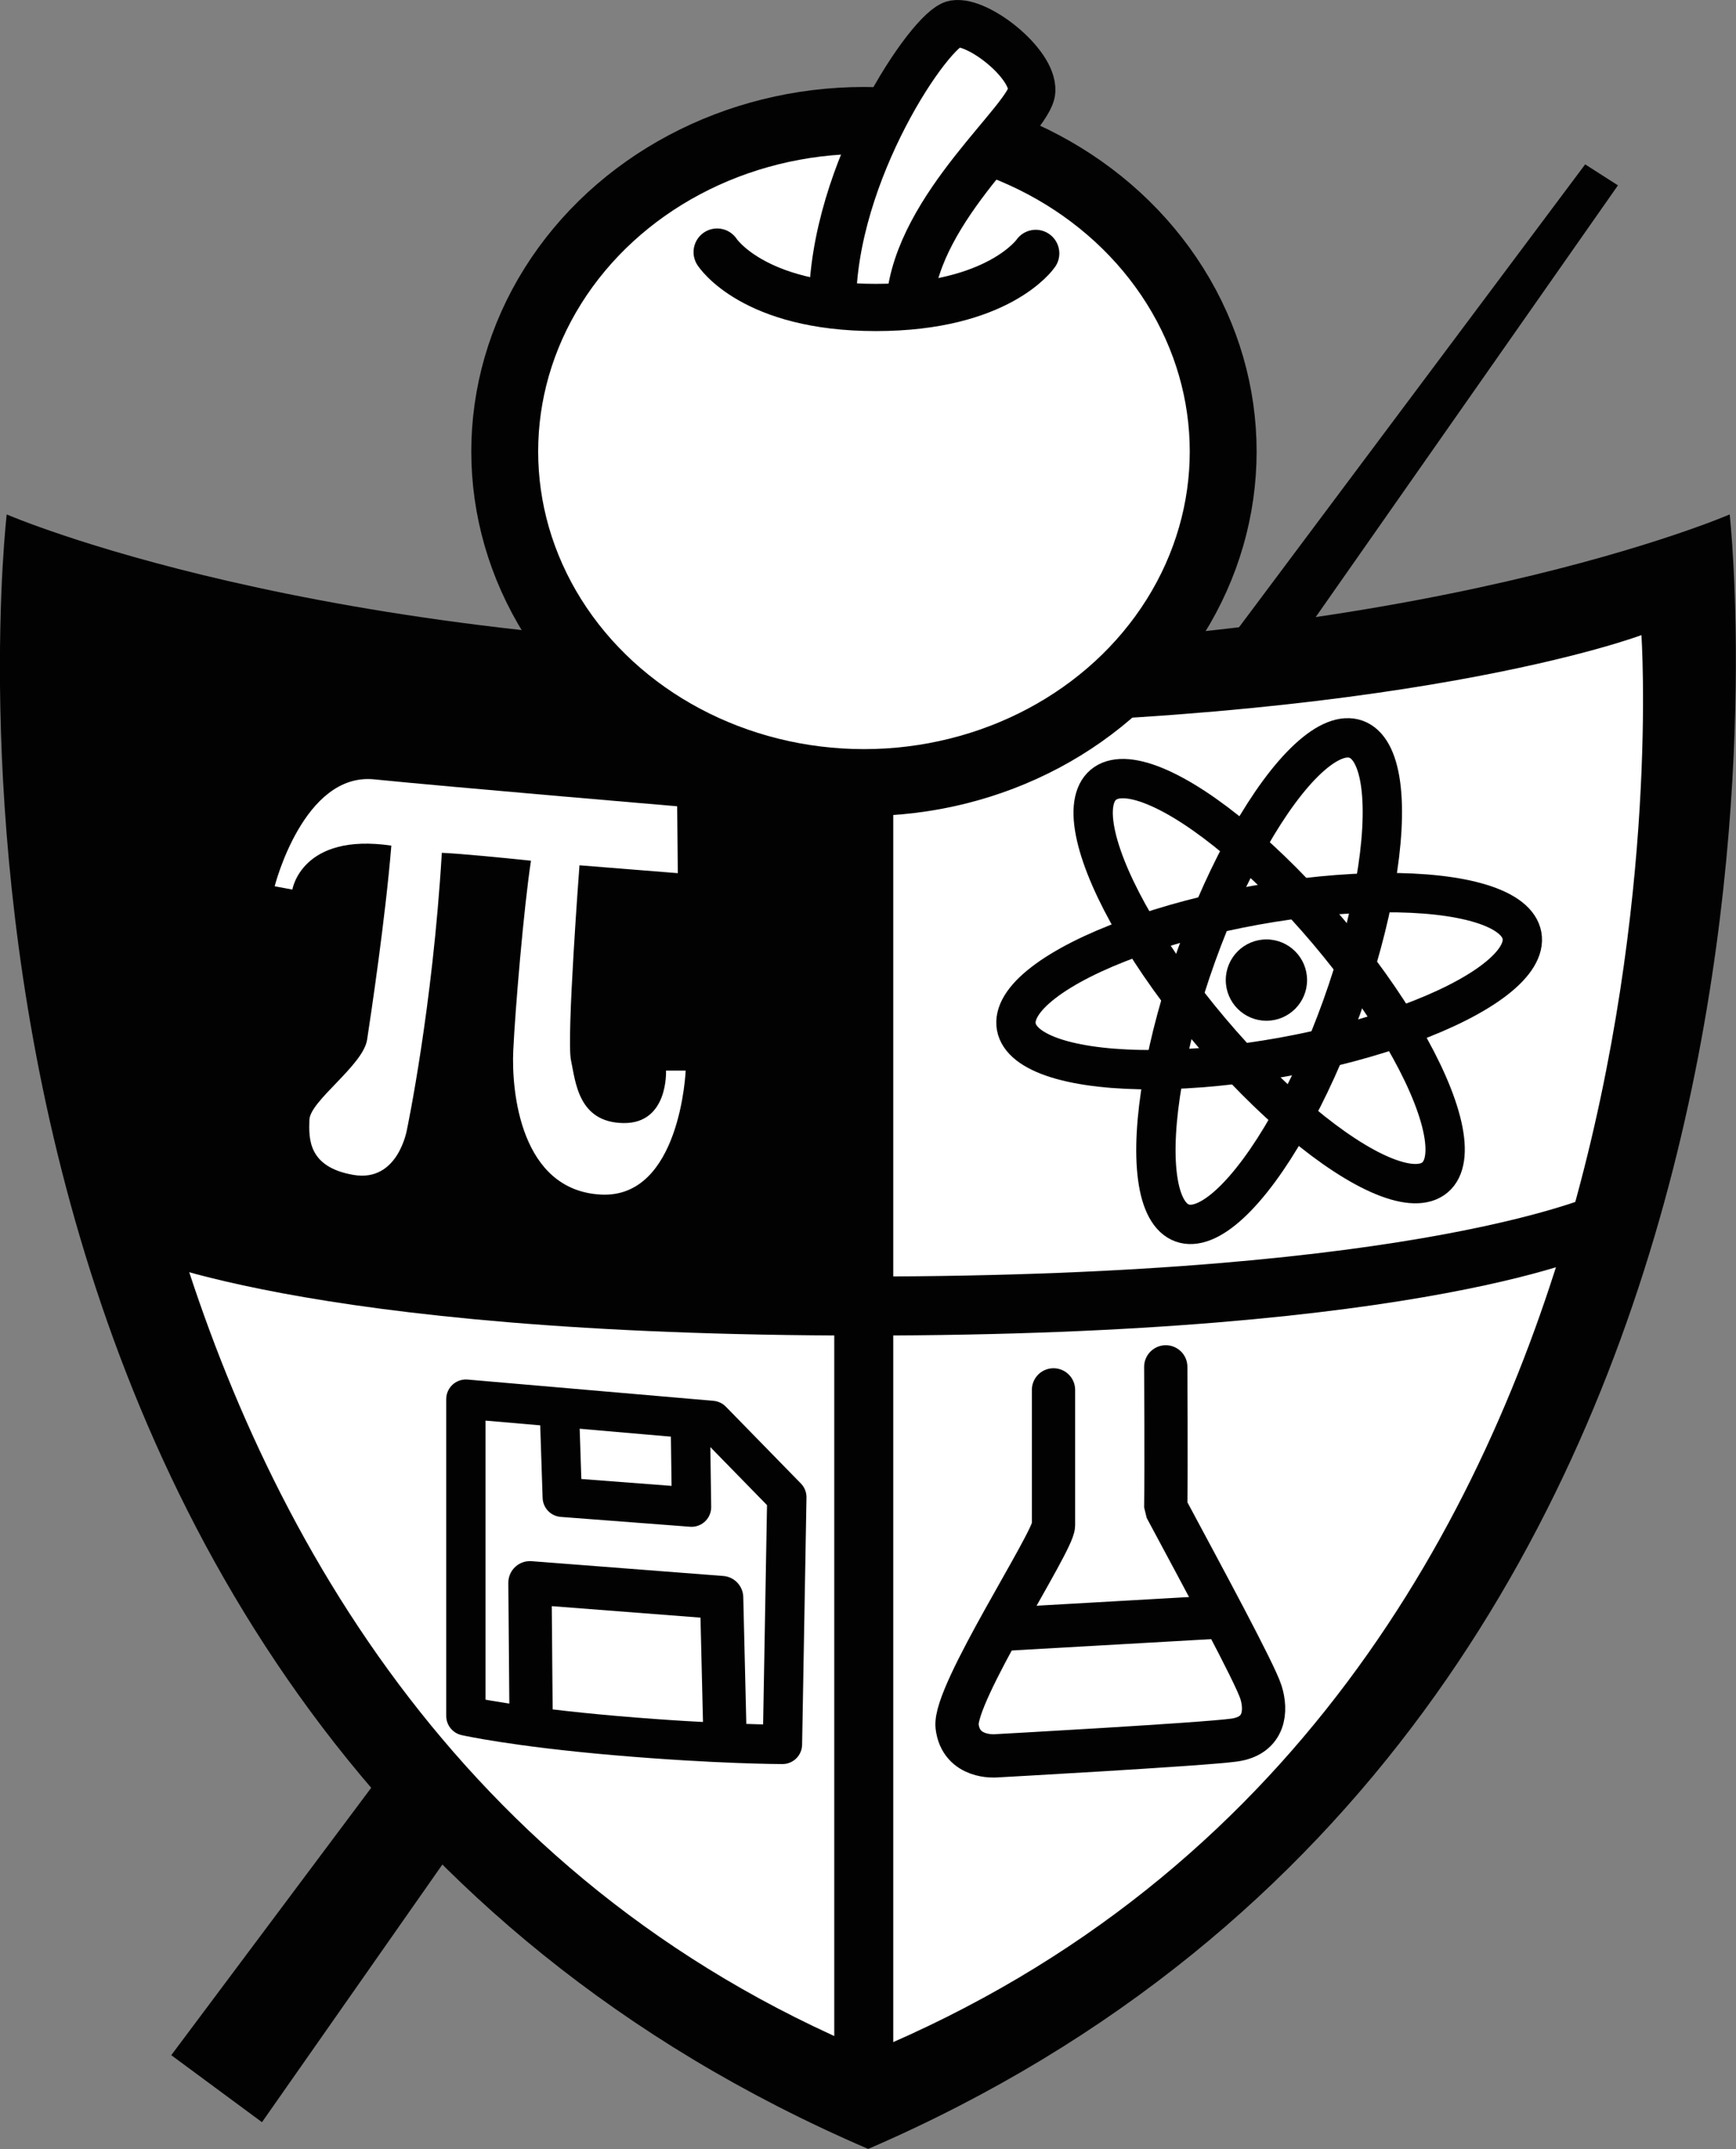 <?xml version="1.0" encoding="UTF-8" standalone="no"?>
<!DOCTYPE svg PUBLIC "-//W3C//DTD SVG 1.1//EN" "http://www.w3.org/Graphics/SVG/1.1/DTD/svg11.dtd">
<svg width="100%" height="100%" viewBox="0 0 3832 4741" version="1.1" xmlns="http://www.w3.org/2000/svg" xmlns:xlink="http://www.w3.org/1999/xlink" xml:space="preserve" xmlns:serif="http://www.serif.com/" style="fill-rule:evenodd;clip-rule:evenodd;">
    <rect x="0" y="0" width="3832" height="4741" fill="#808080" stroke="none"/>
    <g transform="matrix(4.167,0,0,4.167,0,0)">
        <g transform="matrix(-2.496,3.336,3.336,2.496,669.768,1208.64)">
            <path d="M-239.985,-128.617L60.088,-128.617L59.996,-114.28L-240.346,-123.682L-239.985,-128.617Z" style="fill:rgb(2,2,2);fill-rule:nonzero;"/>
        </g>
        <g transform="matrix(-0.007,4.167,4.167,0.007,859.385,276.635)">
            <path d="M9.962,-198.975C9.962,-198.975 152.882,-206.069 198.816,-95.228C151.805,17.202 9.962,7.178 9.962,7.178C9.962,7.178 22.069,-24.559 22.19,-95.839C22.311,-167.119 9.962,-198.975 9.962,-198.975" style="fill:white;fill-rule:nonzero;"/>
        </g>
        <g transform="matrix(4.167,0,0,4.167,28.152,687.979)">
            <path d="M0,-91L50.782,-79.474L103,-76.75L103,0L53.255,-0.801L9.75,-9L0,-91Z" style="fill:rgb(2,2,2);fill-rule:nonzero;stroke:rgb(2,2,2);stroke-width:0.5px;"/>
        </g>
        <g transform="matrix(4.167,0,0,4.167,359.055,581.379)">
            <path d="M0,-28.582L-0.083,-37.082C-0.083,-37.082 -29.583,-39.582 -38.583,-40.499C-47.583,-41.416 -51.25,-26.916 -51.25,-26.916L-49,-26.499C-49,-26.499 -47.833,-33.749 -36.417,-32.082C-37.167,-22.916 -39,-10.666 -39.5,-7.416C-40,-4.166 -46.75,0.335 -46.833,2.752C-46.917,5.168 -47,8.752 -41.25,9.752C-35.5,10.752 -34.417,3.918 -34.417,3.918C-34.417,3.918 -31.167,-11.499 -30,-31.166C-27.75,-31.082 -21.833,-30.499 -18.667,-30.166C-19.583,-24.166 -20.667,-11.332 -20.917,-6.082C-21.167,-0.832 -20,11.668 -9.833,12.252C0.333,12.834 1,-3.499 1,-3.499L-1.5,-3.499C-1.5,-3.499 -1.167,3.252 -6.917,3.168C-12.667,3.084 -13,-2.082 -13.583,-4.832C-14.167,-7.582 -12.5,-29.582 -12.5,-29.582L0,-28.582Z" style="fill:white;fill-rule:nonzero;"/>
        </g>
        <g transform="matrix(-4.167,0,0,4.167,1733.01,-79.106)">
            <rect x="302.334" y="107.85" width="7.5" height="175" style="fill:rgb(2,2,2);"/>
        </g>
        <g transform="matrix(4.167,0,0,4.167,848.29,675.824)">
            <path d="M0,-3.25C0,-3.25 -21.584,7.5 -93.75,7.5C-165.917,7.5 -187.5,-3.25 -187.5,-3.25L-187.5,-10.75C-187.5,-10.75 -165.584,0 -93.75,0C-21.916,0 0,-10.75 0,-10.75L0,-3.25Z" style="fill:rgb(2,2,2);fill-rule:nonzero;"/>
        </g>
        <g transform="matrix(4.167,0,0,4.167,461.138,323.749)">
            <path d="M0,182.998C-105.667,138.998 -98.667,2.665 -98.667,2.665C-98.667,2.665 -68.296,14.498 -0.296,14.498C67.704,14.498 98,2.999 98,2.999C98,2.999 107.333,138.331 0,182.998M109.22,-12.335C109.22,-12.335 69.961,4.713 -0.295,4.713C-70.551,4.713 -109.811,-12.335 -109.811,-12.335C-109.811,-12.335 -127.719,140.573 -0.295,195.333C126.44,140.573 109.22,-12.335 109.22,-12.335" style="fill:rgb(2,2,2);fill-rule:nonzero;"/>
        </g>
        <g transform="matrix(-0.739,-4.101,-4.101,0.739,624.804,391.93)">
            <ellipse cx="-32.139" cy="-5.791" rx="9.8" ry="32.659" style="fill:none;stroke:rgb(2,2,2);stroke-width:5px;"/>
        </g>
        <g transform="matrix(-3.921,-1.41,-1.41,3.921,585.617,624.342)">
            <ellipse cx="-11.054" cy="-30.731" rx="9.801" ry="32.659" style="fill:none;stroke:rgb(2,2,2);stroke-width:5px;"/>
        </g>
        <g transform="matrix(-3.182,2.69,2.69,3.182,806.479,542.072)">
            <ellipse cx="21.085" cy="-24.939" rx="9.801" ry="32.66" style="fill:none;stroke:rgb(2,2,2);stroke-width:5px;"/>
        </g>
        <g transform="matrix(0,-4.167,-4.167,0,670.859,497.356)">
            <path d="M-5.167,-5.167C-8.021,-5.167 -10.333,-2.854 -10.333,0C-10.333,2.853 -8.021,5.167 -5.167,5.167C-2.313,5.167 0,2.853 0,0C0,-2.854 -2.313,-5.167 -5.167,-5.167" style="fill:rgb(2,2,2);fill-rule:nonzero;"/>
        </g>
        <g transform="matrix(4.167,0,0,4.167,558.068,918.913)">
            <path d="M0,-43.933L0,-26.736C0,-24.647 -12.741,-5.291 -12.254,-1.184C-11.767,2.925 -7.38,2.564 -7.38,2.564C-7.38,2.564 19.009,1.115 22.977,0.558C26.944,0 27.093,-3.231 26.375,-5.512C25.608,-7.95 19.007,-20.121 14.272,-28.963C14.343,-34.394 14.272,-46.858 14.272,-46.858" style="fill:none;fill-rule:nonzero;stroke:rgb(2,2,2);stroke-width:5.5px;stroke-linecap:round;stroke-linejoin:bevel;"/>
        </g>
        <g transform="matrix(4.16,-0.237,-0.237,-4.16,532.046,865.707)">
            <path d="M-0.021,0.753L26.427,0.753" style="fill:none;fill-rule:nonzero;stroke:rgb(2,2,2);stroke-width:5.5px;stroke-linecap:round;stroke-linejoin:bevel;"/>
        </g>
        <g transform="matrix(4.167,0,0,4.167,246.788,923.532)">
            <path d="M0,-43.863L0,-3.621C0,-3.621 6.127,-2.228 19.077,-1.113C32.027,0 40.243,-0.001 40.243,-0.001L40.8,-31.4L31.262,-41.161L0,-43.863Z" style="fill:none;fill-rule:nonzero;stroke:rgb(2,2,2);stroke-width:5px;stroke-linecap:round;stroke-linejoin:round;"/>
        </g>
        <g transform="matrix(4.167,0,0,4.167,296.398,797.916)">
            <path d="M0,-11.766L0.348,-1.252L16.779,0L16.64,-10.094" style="fill:none;fill-rule:nonzero;stroke:rgb(2,2,2);stroke-width:5px;stroke-linecap:round;stroke-linejoin:round;"/>
        </g>
        <g transform="matrix(4.167,0,0,4.167,281.31,848.792)">
            <path d="M0,14.058L-0.139,-2.601L24.229,-0.721L24.647,16.659" style="fill:none;fill-rule:nonzero;stroke:rgb(2,2,2);stroke-width:5.5px;stroke-linecap:round;stroke-linejoin:round;"/>
        </g>
        <g transform="matrix(0,-4.167,-4.167,0,457.663,48.743)">
            <path d="M-45.667,-45.667C-68.897,-45.667 -87.73,-25.223 -87.73,-0C-87.73,25.221 -68.897,45.667 -45.667,45.667C-22.437,45.667 -3.603,25.221 -3.603,-0C-3.603,-25.223 -22.437,-45.667 -45.667,-45.667" style="fill:white;fill-rule:nonzero;"/>
        </g>
        <g transform="matrix(0,-4.167,-4.167,0,457.663,48.743)">
            <ellipse cx="-45.667" cy="0" rx="42.063" ry="45.667" style="fill:none;stroke:rgb(2,2,2);stroke-width:8.5px;stroke-linecap:round;stroke-linejoin:bevel;"/>
        </g>
        <g transform="matrix(4.167,0,0,4.167,440.998,10.549)">
            <path d="M0,36.167C0,19.333 12.5,1 15.5,0.5C18.5,0 25.501,5.5 25.334,9C25.167,12.5 10.834,23.667 9.834,35.833" style="fill:white;fill-rule:nonzero;stroke:rgb(2,2,2);stroke-width:6px;stroke-linecap:round;stroke-linejoin:bevel;"/>
        </g>
        <g transform="matrix(4.167,0,0,4.167,379.888,162.783)">
            <path d="M0,-7.036C0,-7.036 4.5,0 20.167,0C35.833,0 40.5,-6.869 40.5,-6.869" style="fill:none;fill-rule:nonzero;stroke:rgb(2,2,2);stroke-width:6px;stroke-linecap:round;stroke-linejoin:bevel;"/>
        </g>
    </g>
</svg>
